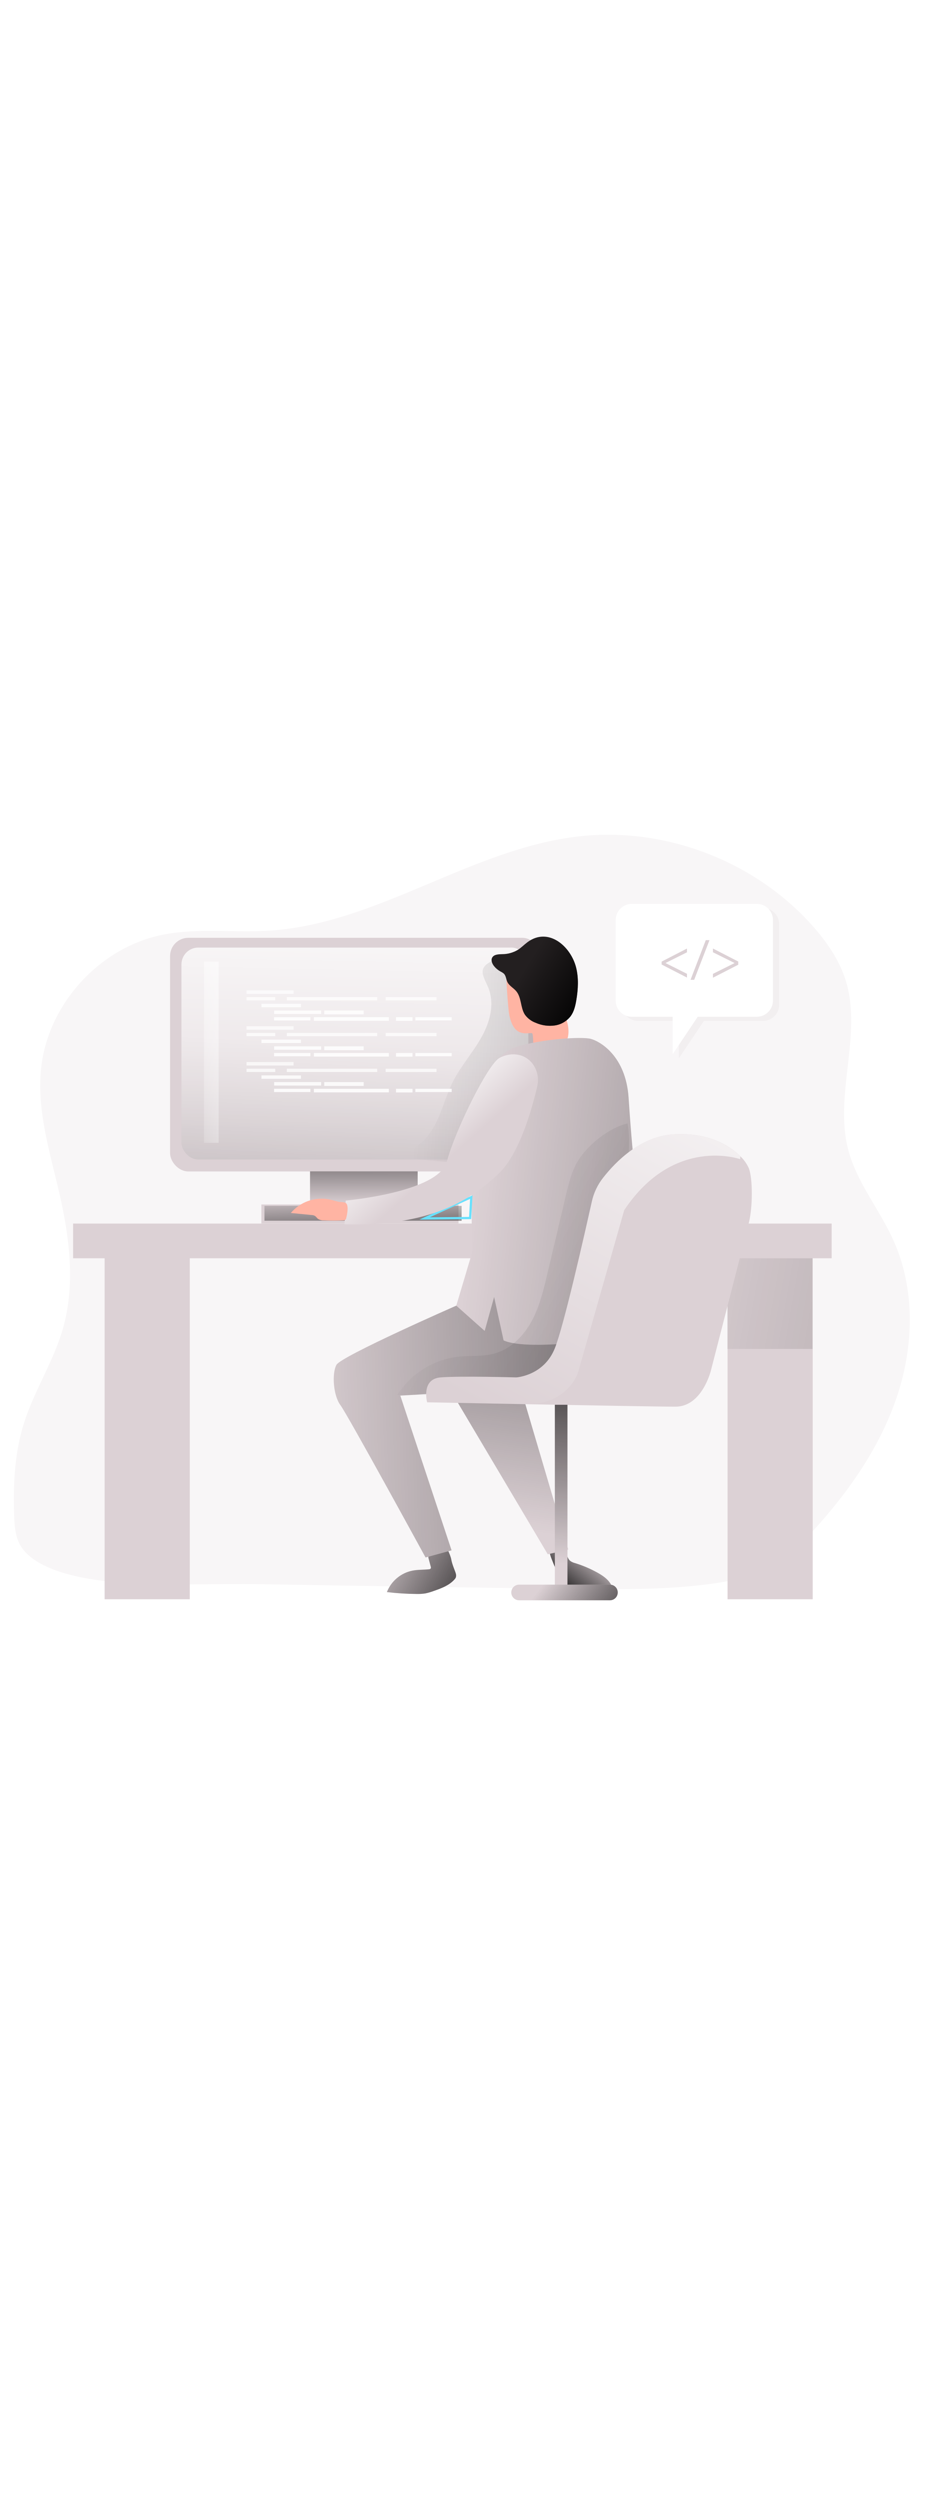 <svg id="_87_coding_outline" xmlns="http://www.w3.org/2000/svg" xmlns:xlink="http://www.w3.org/1999/xlink" viewBox="0 0 500 500" data-imageid="coding-2-22" imageName="Coding 2" class="illustrations_image" style="width: 188px;"><defs><style>.cls-1_coding-2-22{fill:url(#linear-gradient);}.cls-1_coding-2-22,.cls-2_coding-2-22,.cls-3_coding-2-22,.cls-4_coding-2-22,.cls-5_coding-2-22,.cls-6_coding-2-22,.cls-7_coding-2-22,.cls-8_coding-2-22,.cls-9_coding-2-22,.cls-10_coding-2-22,.cls-11_coding-2-22,.cls-12_coding-2-22,.cls-13_coding-2-22,.cls-14_coding-2-22,.cls-15_coding-2-22,.cls-16_coding-2-22,.cls-17_coding-2-22,.cls-18_coding-2-22,.cls-19_coding-2-22,.cls-20_coding-2-22,.cls-21_coding-2-22,.cls-22_coding-2-22,.cls-23_coding-2-22,.cls-24_coding-2-22,.cls-25_coding-2-22,.cls-26_coding-2-22,.cls-27_coding-2-22,.cls-28_coding-2-22,.cls-29_coding-2-22,.cls-30_coding-2-22,.cls-31_coding-2-22,.cls-32_coding-2-22,.cls-33_coding-2-22,.cls-34_coding-2-22,.cls-35_coding-2-22,.cls-36_coding-2-22,.cls-37_coding-2-22,.cls-38_coding-2-22,.cls-39_coding-2-22,.cls-40_coding-2-22,.cls-41_coding-2-22,.cls-42_coding-2-22,.cls-43_coding-2-22,.cls-44_coding-2-22,.cls-45_coding-2-22,.cls-46_coding-2-22,.cls-47_coding-2-22,.cls-48_coding-2-22,.cls-49_coding-2-22,.cls-50_coding-2-22,.cls-51_coding-2-22,.cls-52_coding-2-22,.cls-53_coding-2-22,.cls-54_coding-2-22,.cls-55_coding-2-22,.cls-56_coding-2-22,.cls-57_coding-2-22{stroke-width:0px;}.cls-2_coding-2-22{opacity:.18;}.cls-2_coding-2-22,.cls-45_coding-2-22{isolation:isolate;}.cls-2_coding-2-22,.cls-57_coding-2-22{fill:#68e1fd;}.cls-3_coding-2-22{fill:url(#linear-gradient-38-coding-2-22);}.cls-4_coding-2-22{fill:url(#linear-gradient-33-coding-2-22);}.cls-5_coding-2-22{fill:url(#linear-gradient-29-coding-2-22);}.cls-6_coding-2-22{fill:url(#linear-gradient-32-coding-2-22);}.cls-7_coding-2-22{fill:url(#linear-gradient-30-coding-2-22);}.cls-8_coding-2-22{fill:url(#linear-gradient-31-coding-2-22);}.cls-9_coding-2-22{fill:url(#linear-gradient-36-coding-2-22);}.cls-10_coding-2-22{fill:url(#linear-gradient-39-coding-2-22);}.cls-11_coding-2-22{fill:url(#linear-gradient-34-coding-2-22);}.cls-12_coding-2-22{fill:url(#linear-gradient-37-coding-2-22);}.cls-13_coding-2-22{fill:url(#linear-gradient-35-coding-2-22);}.cls-14_coding-2-22{fill:url(#linear-gradient-28-coding-2-22);}.cls-15_coding-2-22{fill:url(#linear-gradient-25-coding-2-22);}.cls-16_coding-2-22{fill:url(#linear-gradient-11-coding-2-22);}.cls-17_coding-2-22{fill:url(#linear-gradient-12-coding-2-22);}.cls-18_coding-2-22{fill:url(#linear-gradient-13-coding-2-22);}.cls-19_coding-2-22{fill:url(#linear-gradient-10-coding-2-22);}.cls-20_coding-2-22{fill:url(#linear-gradient-17-coding-2-22);}.cls-21_coding-2-22{fill:url(#linear-gradient-16-coding-2-22);}.cls-22_coding-2-22{fill:url(#linear-gradient-19-coding-2-22);}.cls-23_coding-2-22{fill:url(#linear-gradient-15-coding-2-22);}.cls-24_coding-2-22{fill:url(#linear-gradient-23-coding-2-22);}.cls-25_coding-2-22{fill:url(#linear-gradient-21-coding-2-22);}.cls-26_coding-2-22{fill:url(#linear-gradient-18-coding-2-22);}.cls-27_coding-2-22{fill:url(#linear-gradient-14-coding-2-22);}.cls-28_coding-2-22{fill:url(#linear-gradient-22-coding-2-22);}.cls-29_coding-2-22{fill:url(#linear-gradient-20-coding-2-22);}.cls-30_coding-2-22{fill:url(#linear-gradient-27-coding-2-22);}.cls-31_coding-2-22{fill:url(#linear-gradient-24-coding-2-22);}.cls-32_coding-2-22{fill:url(#linear-gradient-26-coding-2-22);}.cls-33_coding-2-22{fill:url(#linear-gradient-45-coding-2-22);}.cls-34_coding-2-22{fill:url(#linear-gradient-44-coding-2-22);}.cls-35_coding-2-22{fill:url(#linear-gradient-48-coding-2-22);}.cls-36_coding-2-22{fill:url(#linear-gradient-49-coding-2-22);}.cls-37_coding-2-22{fill:url(#linear-gradient-47-coding-2-22);}.cls-38_coding-2-22{fill:url(#linear-gradient-42-coding-2-22);}.cls-39_coding-2-22{fill:url(#linear-gradient-43-coding-2-22);}.cls-40_coding-2-22{fill:url(#linear-gradient-40-coding-2-22);}.cls-41_coding-2-22{fill:url(#linear-gradient-41-coding-2-22);}.cls-42_coding-2-22{fill:url(#linear-gradient-51-coding-2-22);}.cls-43_coding-2-22{fill:url(#linear-gradient-52-coding-2-22);}.cls-44_coding-2-22{fill:url(#linear-gradient-50-coding-2-22);}.cls-45_coding-2-22{fill:url(#linear-gradient-46-coding-2-22);opacity:.48;}.cls-58_coding-2-22{fill:none;stroke:#68e1fd;stroke-miterlimit:10;stroke-width:1.18px;}.cls-46_coding-2-22{fill:url(#linear-gradient-4-coding-2-22);}.cls-47_coding-2-22{fill:url(#linear-gradient-2-coding-2-22);}.cls-48_coding-2-22{fill:url(#linear-gradient-3-coding-2-22);}.cls-49_coding-2-22{fill:url(#linear-gradient-8-coding-2-22);}.cls-50_coding-2-22{fill:url(#linear-gradient-9-coding-2-22);}.cls-51_coding-2-22{fill:url(#linear-gradient-7-coding-2-22);}.cls-52_coding-2-22{fill:url(#linear-gradient-5-coding-2-22);}.cls-53_coding-2-22{fill:url(#linear-gradient-6-coding-2-22);}.cls-54_coding-2-22{fill:#231f20;}.cls-55_coding-2-22{fill:#fff;}.cls-56_coding-2-22{fill:#ffb4a3;}</style><linearGradient id="linear-gradient-coding-2-22" x1="42.68" y1="1627.39" x2="901.47" y2="1477.26" gradientTransform="translate(-31 1892.57) scale(1 -1)" gradientUnits="userSpaceOnUse"><stop offset="0" stop-color="#000" stop-opacity="0"/><stop offset=".99" stop-color="#000"/></linearGradient><linearGradient id="linear-gradient-2-coding-2-22" x1="374.24" y1="1627.39" x2="1233.03" y2="1477.26" xlink:href="#linear-gradient-coding-2-22"/><linearGradient id="linear-gradient-3-coding-2-22" x1="220.24" y1="1752.05" x2="192.63" y2="1213.37" xlink:href="#linear-gradient-coding-2-22"/><linearGradient id="linear-gradient-4-coding-2-22" x1="217.92" y1="1647.22" x2="222.06" y2="1847.56" gradientTransform="translate(-31 1892.57) scale(1 -1)" gradientUnits="userSpaceOnUse"><stop offset="0" stop-color="#fff" stop-opacity="0"/><stop offset=".99" stop-color="#fff"/></linearGradient><linearGradient id="linear-gradient-5-coding-2-22" x1="255.25" y1="1739.1" x2="707.27" y2="1711.5" gradientTransform="translate(-32.43 1886.43) scale(1 -1)" xlink:href="#linear-gradient-coding-2-22"/><linearGradient id="linear-gradient-6-coding-2-22" x1="224.77" y1="1666.45" x2="224.58" y2="1719.81" xlink:href="#linear-gradient-coding-2-22"/><linearGradient id="linear-gradient-7-coding-2-22" x1="223.86" y1="1674.56" x2="225.41" y2="1632.06" xlink:href="#linear-gradient-coding-2-22"/><linearGradient id="linear-gradient-8-coding-2-22" x1="119.58" y1="1743.7" x2="187.74" y2="1755.29" xlink:href="#linear-gradient-4-coding-2-22"/><linearGradient id="linear-gradient-9-coding-2-22" x1="175.75" y1="1830.47" x2="174.37" y2="1756.78" xlink:href="#linear-gradient-4-coding-2-22"/><linearGradient id="linear-gradient-10-coding-2-22" x1="170.93" y1="1830.55" x2="169.56" y2="1756.88" xlink:href="#linear-gradient-4-coding-2-22"/><linearGradient id="linear-gradient-11-coding-2-22" x1="208.8" y1="1829.85" x2="207.42" y2="1756.16" xlink:href="#linear-gradient-4-coding-2-22"/><linearGradient id="linear-gradient-12-coding-2-22" x1="250.89" y1="1829.06" x2="249.51" y2="1755.38" xlink:href="#linear-gradient-4-coding-2-22"/><linearGradient id="linear-gradient-13-coding-2-22" x1="181.82" y1="1830.35" x2="180.44" y2="1756.67" xlink:href="#linear-gradient-4-coding-2-22"/><linearGradient id="linear-gradient-14-coding-2-22" x1="190.65" y1="1830.19" x2="189.27" y2="1756.51" xlink:href="#linear-gradient-4-coding-2-22"/><linearGradient id="linear-gradient-15-coding-2-22" x1="215.3" y1="1829.73" x2="213.92" y2="1756.04" xlink:href="#linear-gradient-4-coding-2-22"/><linearGradient id="linear-gradient-16-coding-2-22" x1="187.82" y1="1830.24" x2="186.44" y2="1756.56" xlink:href="#linear-gradient-4-coding-2-22"/><linearGradient id="linear-gradient-17-coding-2-22" x1="263.02" y1="1828.84" x2="261.65" y2="1755.15" xlink:href="#linear-gradient-4-coding-2-22"/><linearGradient id="linear-gradient-18-coding-2-22" x1="219.3" y1="1829.65" x2="217.92" y2="1755.97" xlink:href="#linear-gradient-4-coding-2-22"/><linearGradient id="linear-gradient-19-coding-2-22" x1="247.46" y1="1829.12" x2="246.07" y2="1755.44" xlink:href="#linear-gradient-4-coding-2-22"/><linearGradient id="linear-gradient-20-coding-2-22" x1="175.75" y1="1811.43" x2="174.37" y2="1737.74" xlink:href="#linear-gradient-4-coding-2-22"/><linearGradient id="linear-gradient-21-coding-2-22" x1="170.93" y1="1811.52" x2="169.56" y2="1737.83" xlink:href="#linear-gradient-4-coding-2-22"/><linearGradient id="linear-gradient-22-coding-2-22" x1="208.8" y1="1810.81" x2="207.42" y2="1737.12" xlink:href="#linear-gradient-4-coding-2-22"/><linearGradient id="linear-gradient-23-coding-2-22" x1="250.89" y1="1810.02" x2="249.51" y2="1736.34" xlink:href="#linear-gradient-4-coding-2-22"/><linearGradient id="linear-gradient-24-coding-2-22" x1="181.82" y1="1811.32" x2="180.44" y2="1737.63" xlink:href="#linear-gradient-4-coding-2-22"/><linearGradient id="linear-gradient-25-coding-2-22" x1="190.65" y1="1811.15" x2="189.27" y2="1737.46" xlink:href="#linear-gradient-4-coding-2-22"/><linearGradient id="linear-gradient-26-coding-2-22" x1="215.3" y1="1810.69" x2="213.92" y2="1737" xlink:href="#linear-gradient-4-coding-2-22"/><linearGradient id="linear-gradient-27-coding-2-22" x1="187.82" y1="1811.2" x2="186.44" y2="1737.52" xlink:href="#linear-gradient-4-coding-2-22"/><linearGradient id="linear-gradient-28-coding-2-22" x1="263.02" y1="1809.79" x2="261.65" y2="1736.11" xlink:href="#linear-gradient-4-coding-2-22"/><linearGradient id="linear-gradient-29-coding-2-22" x1="219.3" y1="1810.61" x2="217.92" y2="1736.93" xlink:href="#linear-gradient-4-coding-2-22"/><linearGradient id="linear-gradient-30-coding-2-22" x1="247.46" y1="1810.08" x2="246.07" y2="1736.4" xlink:href="#linear-gradient-4-coding-2-22"/><linearGradient id="linear-gradient-31-coding-2-22" x1="175.75" y1="1792.38" x2="174.37" y2="1718.71" xlink:href="#linear-gradient-4-coding-2-22"/><linearGradient id="linear-gradient-32-coding-2-22" x1="170.93" y1="1792.48" x2="169.56" y2="1718.79" xlink:href="#linear-gradient-4-coding-2-22"/><linearGradient id="linear-gradient-33-coding-2-22" x1="208.8" y1="1791.77" x2="207.42" y2="1718.09" xlink:href="#linear-gradient-4-coding-2-22"/><linearGradient id="linear-gradient-34-coding-2-22" x1="250.89" y1="1790.98" x2="249.51" y2="1717.29" xlink:href="#linear-gradient-4-coding-2-22"/><linearGradient id="linear-gradient-35-coding-2-22" x1="181.82" y1="1792.27" x2="180.44" y2="1718.59" xlink:href="#linear-gradient-4-coding-2-22"/><linearGradient id="linear-gradient-36-coding-2-22" x1="190.65" y1="1792.11" x2="189.26" y2="1718.42" xlink:href="#linear-gradient-4-coding-2-22"/><linearGradient id="linear-gradient-37-coding-2-22" x1="215.3" y1="1791.65" x2="213.92" y2="1717.96" xlink:href="#linear-gradient-4-coding-2-22"/><linearGradient id="linear-gradient-38-coding-2-22" x1="187.82" y1="1792.16" x2="186.44" y2="1718.48" xlink:href="#linear-gradient-4-coding-2-22"/><linearGradient id="linear-gradient-39-coding-2-22" x1="263.02" y1="1790.75" x2="261.65" y2="1717.07" xlink:href="#linear-gradient-4-coding-2-22"/><linearGradient id="linear-gradient-40-coding-2-22" x1="219.3" y1="1791.57" x2="217.92" y2="1717.88" xlink:href="#linear-gradient-4-coding-2-22"/><linearGradient id="linear-gradient-41-coding-2-22" x1="247.46" y1="1791.04" x2="246.07" y2="1717.36" xlink:href="#linear-gradient-4-coding-2-22"/><linearGradient id="linear-gradient-42-coding-2-22" x1="230.88" y1="1480.49" x2="300.98" y2="1439.93" gradientTransform="translate(-32.43 1886.43) scale(1 -1)" xlink:href="#linear-gradient-coding-2-22"/><linearGradient id="linear-gradient-43-coding-2-22" x1="188.82" y1="1546.49" x2="618.76" y2="1560.83" gradientTransform="translate(-32.43 1886.43) scale(1 -1)" xlink:href="#linear-gradient-coding-2-22"/><linearGradient id="linear-gradient-44-coding-2-22" x1="350.7" y1="1477.71" x2="328.91" y2="1450.94" gradientTransform="translate(-32.43 1886.43) scale(1 -1)" xlink:href="#linear-gradient-coding-2-22"/><linearGradient id="linear-gradient-45-coding-2-22" x1="285.47" y1="1672.49" x2="735.01" y2="1621.16" gradientTransform="translate(-32.43 1886.43) scale(1 -1)" xlink:href="#linear-gradient-coding-2-22"/><linearGradient id="linear-gradient-46-coding-2-22" x1="269.74" y1="1651.89" x2="677.05" y2="1418.43" gradientTransform="translate(-32.43 1886.43) scale(1 -1)" xlink:href="#linear-gradient-coding-2-22"/><linearGradient id="linear-gradient-47-coding-2-22" x1="298.6" y1="1494.94" x2="341.66" y2="1786.91" xlink:href="#linear-gradient-coding-2-22"/><linearGradient id="linear-gradient-48-coding-2-22" x1="301.38" y1="1546.49" x2="436.6" y2="1797.61" gradientTransform="translate(-32.43 1886.43) scale(1 -1)" xlink:href="#linear-gradient-4-coding-2-22"/><linearGradient id="linear-gradient-49-coding-2-22" x1="328.57" y1="1475.97" x2="334.1" y2="1620.3" xlink:href="#linear-gradient-coding-2-22"/><linearGradient id="linear-gradient-50-coding-2-22" x1="322.48" y1="1467.57" x2="375.19" y2="1426.18" xlink:href="#linear-gradient-coding-2-22"/><linearGradient id="linear-gradient-51-coding-2-22" x1="311.91" y1="1786.07" x2="348.33" y2="1763.45" gradientTransform="translate(-32.43 1886.43) scale(1 -1)" xlink:href="#linear-gradient-coding-2-22"/><linearGradient id="linear-gradient-52-coding-2-22" x1="272.21" y1="1685.79" x2="245.16" y2="1716.14" gradientTransform="translate(-32.43 1886.43) scale(1 -1)" xlink:href="#linear-gradient-4-coding-2-22"/></defs><path id="background_coding-2-22" class="cls-2_coding-2-22 targetColor" d="M306.29,430.25c22.99.28,46.05.54,68.87-2.22,11.39-1.37,22.87-3.55,33.08-8.76,11.25-5.74,20.38-14.88,28.72-24.37,18-20.48,33.44-43.73,41.56-69.75,8.12-26.02,8.48-55.1-2.66-79.99-7.39-16.62-19.7-31.07-24.24-48.65-7.54-29.16,7.64-60.95-1.25-89.74-3.4-11.01-10.16-20.71-17.81-29.31-30.66-34.38-78.5-52.64-124.24-47.48-57.18,6.46-107.01,46.3-164.38,50.12-19.39,1.28-39.18-1.63-58.18,2.4-33.31,7.06-60.39,37.16-63.89,71.03-2.33,22.62,4.85,44.96,9.92,67.12,5.36,23.45,8.31,48.24,1.66,71.35-5.02,17.4-15.27,32.9-20.71,50.17-5.03,15.85-5.77,32.72-5.2,49.32.18,4.91.52,9.97,2.65,14.41,7.23,14.97,35.35,19.34,50.09,20.66,26.06,2.35,53.25.77,79.42,1.22,55.54.97,111.07,1.8,166.58,2.48Z" style="fill: rgb(220, 209, 213);"/><g id="table_coding-2-22"><rect class="cls-57_coding-2-22 targetColor" x="387.41" y="251.05" width="45.34" height="184.74" style="fill: rgb(220, 209, 213);"/><rect class="cls-57_coding-2-22 targetColor" x="55.71" y="251.05" width="45.34" height="184.74" style="fill: rgb(220, 209, 213);"/><rect class="cls-1_coding-2-22" x="55.71" y="251.05" width="45.34" height="51.59"/><rect class="cls-47_coding-2-22" x="387.29" y="251.05" width="45.34" height="51.59"/><rect class="cls-57_coding-2-22 targetColor" x="38.92" y="235.94" width="403.92" height="18.47" style="fill: rgb(220, 209, 213);"/></g><g id="bubble_coding-2-22"><path class="cls-2_coding-2-22 targetColor" d="M414.88,76.67v42.9c0,4.73-3.84,8.57-8.58,8.57h-31.47l-13.35,19.92v-19.92h-21.74c-4.73,0-8.57-3.83-8.58-8.56h0v-42.91c0-4.73,3.84-8.57,8.57-8.57,0,0,0,0,0,0h66.57c4.73,0,8.57,3.84,8.58,8.57Z" style="fill: rgb(220, 209, 213);"/><path class="cls-55_coding-2-22" d="M411.57,74.46v42.9c0,4.73-3.84,8.57-8.57,8.57,0,0,0,0,0,0h-31.46l-13.36,19.92v-19.89h-21.73c-4.74,0-8.58-3.83-8.59-8.57v-42.92c0-4.74,3.85-8.58,8.59-8.57h66.56c4.73,0,8.57,3.83,8.58,8.56h0Z"/><path class="cls-57_coding-2-22 targetColor" d="M352.3,96.6l13.5-6.95v2.01l-11.38,5.67v.06l11.38,5.7v2.01l-13.5-6.95v-1.55Z" style="fill: rgb(220, 209, 213);"/><path class="cls-57_coding-2-22 targetColor" d="M367.69,106.29l8.12-21.1h1.98l-8.15,21.1h-1.95Z" style="fill: rgb(220, 209, 213);"/><path class="cls-57_coding-2-22 targetColor" d="M393.11,98.25l-13.49,6.93v-2.06l11.46-5.7v-.09l-11.46-5.7v-1.99l13.49,6.93v1.68Z" style="fill: rgb(220, 209, 213);"/></g><g id="monitor_coding-2-22"><rect class="cls-57_coding-2-22 targetColor" x="90.56" y="83.95" width="197.34" height="124.28" rx="9.72" ry="9.72" style="fill: rgb(220, 209, 213);"/><rect class="cls-48_coding-2-22" x="96.62" y="89.14" width="184.72" height="112.72" rx="8.96" ry="8.96"/><rect class="cls-46_coding-2-22" x="96.62" y="89.14" width="184.72" height="112.72" rx="8.96" ry="8.96"/><path class="cls-52_coding-2-22" d="M256.51,136.59c-4.62,8.31-11.08,15.44-15.38,23.92-3.11,6.2-4.96,12.93-7.77,19.28-2.81,6.35-6.82,12.5-12.93,15.85-2.48,1.37-5.45,2.42-6.73,4.94,13,2.04,26.15,2.97,39.31,2.77.84.05,1.68-.09,2.47-.4.92-.56,1.67-1.34,2.2-2.27,8.94-12.8,23.72-22.01,28.06-37.01,2-6.9,1.49-14.25.92-21.42-.68-9.37-1.38-18.77-2.77-28.07-1.03-7.03-1.78-14.67-9.24-17.65-4.29-1.73-10.32-1.85-14.35.68-5.59,3.44-2.89,7.39-.76,12.18,4.16,8.93,1.55,19-3.04,27.19Z"/><rect class="cls-57_coding-2-22 targetColor" x="165.09" y="208.17" width="57.31" height="23.72" style="fill: rgb(220, 209, 213);"/><rect class="cls-53_coding-2-22" x="165.09" y="208.17" width="57.31" height="23.72"/><rect class="cls-57_coding-2-22 targetColor" x="139.18" y="225.8" width="104.97" height="10.08" style="fill: rgb(220, 209, 213);"/><rect class="cls-51_coding-2-22" x="140.83" y="226.53" width="104.97" height="7.9"/><rect class="cls-49_coding-2-22" x="108.62" y="96.6" width="7.79" height="96.41"/><rect class="cls-50_coding-2-22" x="131.27" y="111.94" width="25.05" height="1.84"/><rect class="cls-19_coding-2-22" x="131.27" y="115.49" width="15.29" height="1.73"/><rect class="cls-16_coding-2-22" x="152.73" y="115.49" width="48.12" height="1.74"/><rect class="cls-17_coding-2-22" x="205.35" y="115.49" width="27.09" height="1.74"/><rect class="cls-18_coding-2-22" x="139.22" y="119.06" width="21.03" height="1.82"/><rect class="cls-27_coding-2-22" x="145.97" y="122.61" width="25.05" height="1.84"/><rect class="cls-23_coding-2-22" x="172.66" y="122.61" width="21" height="2.04"/><rect class="cls-21_coding-2-22" x="145.94" y="126.17" width="19.35" height="1.73"/><rect class="cls-20_coding-2-22" x="221.17" y="126.17" width="19.35" height="1.73"/><rect class="cls-26_coding-2-22" x="167.14" y="126.17" width="39.92" height="1.91"/><rect class="cls-22_coding-2-22" x="210.86" y="126.17" width="8.8" height="1.95"/><rect class="cls-29_coding-2-22" x="131.27" y="130.98" width="25.05" height="1.84"/><rect class="cls-25_coding-2-22" x="131.27" y="134.53" width="15.29" height="1.73"/><rect class="cls-28_coding-2-22" x="152.73" y="134.53" width="48.12" height="1.74"/><rect class="cls-24_coding-2-22" x="205.35" y="134.53" width="27.09" height="1.74"/><rect class="cls-31_coding-2-22" x="139.22" y="138.09" width="21.03" height="1.82"/><rect class="cls-15_coding-2-22" x="145.97" y="141.66" width="25.05" height="1.84"/><rect class="cls-32_coding-2-22" x="172.66" y="141.66" width="21" height="2.04"/><rect class="cls-30_coding-2-22" x="145.94" y="145.21" width="19.35" height="1.73"/><rect class="cls-14_coding-2-22" x="221.17" y="145.21" width="19.35" height="1.73"/><rect class="cls-5_coding-2-22" x="167.14" y="145.21" width="39.92" height="1.91"/><rect class="cls-7_coding-2-22" x="210.86" y="145.21" width="8.8" height="1.95"/><rect class="cls-8_coding-2-22" x="131.27" y="150.02" width="25.05" height="1.84"/><rect class="cls-6_coding-2-22" x="131.27" y="153.58" width="15.29" height="1.73"/><rect class="cls-4_coding-2-22" x="152.73" y="153.58" width="48.12" height="1.74"/><rect class="cls-11_coding-2-22" x="205.35" y="153.58" width="27.09" height="1.74"/><rect class="cls-13_coding-2-22" x="139.22" y="157.13" width="21.03" height="1.82"/><rect class="cls-9_coding-2-22" x="145.97" y="160.69" width="25.05" height="1.84"/><rect class="cls-12_coding-2-22" x="172.66" y="160.69" width="21" height="2.04"/><rect class="cls-3_coding-2-22" x="145.94" y="164.25" width="19.35" height="1.73"/><rect class="cls-10_coding-2-22" x="221.17" y="164.25" width="19.35" height="1.73"/><rect class="cls-40_coding-2-22" x="167.14" y="164.25" width="39.92" height="1.91"/><rect class="cls-41_coding-2-22" x="210.86" y="164.25" width="8.8" height="1.95"/></g><g id="character_coding-2-22"><path class="cls-57_coding-2-22 targetColor" d="M242.64,421.88c.27.73.3,1.52.09,2.26-.17.41-.41.78-.72,1.1-2.85,3.22-7.11,4.77-11.17,6.18-1.42.53-2.87.95-4.35,1.26-1.58.24-3.18.34-4.78.29-5.25-.04-10.49-.37-15.7-1,2.3-5.86,7.4-10.15,13.57-11.41,2.87-.56,5.83-.42,8.74-.71.41.02.8-.16,1.05-.48.11-.3.11-.63,0-.92l-1.16-4.34c-.14-.37-.17-.77-.06-1.15.19-.54.81-.78,1.36-.92,1.97-.57,3.27-6.34,5.37-6.46s5.03,6.77,5.4,8.96c.44,2.7,2.07,6.22,2.37,7.36Z" style="fill: rgb(220, 209, 213);"/><path class="cls-38_coding-2-22" d="M242.64,421.88c.27.73.3,1.52.09,2.26-.17.41-.41.78-.72,1.1-2.85,3.22-7.11,4.77-11.17,6.18-1.42.53-2.87.95-4.35,1.26-1.58.24-3.18.34-4.78.29-5.25-.04-10.49-.37-15.7-1,2.3-5.86,7.4-10.15,13.57-11.41,2.87-.56,5.83-.42,8.74-.71.41.02.8-.16,1.05-.48.11-.3.11-.63,0-.92l-1.16-4.34c-.14-.37-.17-.77-.06-1.15.19-.54.81-.78,1.36-.92,1.97-.57,3.27-6.34,5.37-6.46s5.03,6.77,5.4,8.96c.44,2.7,2.07,6.22,2.37,7.36Z"/><path class="cls-57_coding-2-22 targetColor" d="M242.97,279.6s-61.3,26.87-63.82,31.49-1.68,16.37,2.11,21.42c3.79,5.04,45.34,81.04,45.34,81.04l13.85-3.79-27.29-82.29s75.58-4.19,81.04-9.65c5.46-5.46,13.01-21.83,13.01-21.83l-39.47-35.69-24.77,19.31Z" style="fill: rgb(220, 209, 213);"/><path class="cls-39_coding-2-22" d="M242.97,279.6s-61.3,26.87-63.82,31.49-1.68,16.37,2.11,21.42c3.79,5.04,45.34,81.04,45.34,81.04l13.85-3.79-27.29-82.29s75.58-4.19,81.04-9.65c5.46-5.46,13.01-21.83,13.01-21.83l-39.47-35.69-24.77,19.31Z"/><path class="cls-57_coding-2-22 targetColor" d="M300.97,427.07c5.47,5.24,13.77,6.32,21.24,5.46,1.27-.15,2.71-.45,3.33-1.56s.16-2.5-.52-3.58c-1.59-2.51-4.17-4.23-6.76-5.69-3.83-2.14-7.88-3.87-12.08-5.16-.89-.21-1.72-.58-2.47-1.1-1.63-1.29-1.79-3.69-3.08-5.36-.54-.69-6.7-2.35-7.3-1.85-1.85,1.42.36,5.91,1.16,8.02,1.54,3.91,3.39,7.86,6.48,10.82Z" style="fill: rgb(220, 209, 213);"/><path class="cls-34_coding-2-22" d="M300.97,427.07c5.47,5.24,13.77,6.32,21.24,5.46,1.27-.15,2.71-.45,3.33-1.56s.16-2.5-.52-3.58c-1.59-2.51-4.17-4.23-6.76-5.69-3.83-2.14-7.88-3.87-12.08-5.16-.89-.21-1.72-.58-2.47-1.1-1.63-1.29-1.79-3.69-3.08-5.36-.54-.69-6.7-2.35-7.3-1.85-1.85,1.42.36,5.91,1.16,8.02,1.54,3.91,3.39,7.86,6.48,10.82Z"/><path class="cls-56_coding-2-22" d="M282.58,134.62c.27-.05.54,0,.78.14.15.16.25.37.28.59.19,1.39.28,2.79.28,4.19.01,1.41.5,2.78,1.39,3.87,1.39,1.47,3.63,1.61,5.64,1.66.42.03.85,0,1.27-.1.55-.25,1.08-.56,1.56-.92,1.43-.82,3.24-.68,4.71-1.43.57-.31,1.08-.7,1.51-1.17,2.91-3.05,3.18-7.82,2.2-11.93s-2.96-7.91-4.04-12.01c-.92-3.61-1.18-7.55-3.26-10.65-.39-.74-1.12-1.25-1.95-1.35-3.1-.55-6.26-.74-9.4-.56-2.53,0-5.17.14-7.39,1.35-1.42.77-5.39-5.29-6.39-4.03-.7.92.97,19.96,1.2,21.43,1.97,12.42,8.13,11.1,11.61,10.93Z"/><path class="cls-57_coding-2-22 targetColor" d="M253.67,170.44s6.72-23.94,20.79-28.34c14.07-4.41,35.27-5.67,40.1-4.41,4.83,1.26,18.68,9.03,20.15,31.29,1.47,22.26,2.72,33.38,2.72,33.38l-3.78,93.63s-51.64,8.39-65.5,2.1l-5.04-23.09-5.03,18.05-15.12-13.44,8.39-28.13s-1.26-67.19,2.31-81.04Z" style="fill: rgb(220, 209, 213);"/><path class="cls-33_coding-2-22" d="M253.67,170.44s6.72-23.94,20.79-28.34c14.07-4.41,35.27-5.67,40.1-4.41,4.83,1.26,18.68,9.03,20.15,31.29,1.47,22.26,2.72,33.38,2.72,33.38l-3.78,93.63s-51.64,8.39-65.5,2.1l-5.04-23.09-5.03,18.05-15.12-13.44,8.39-28.13s-1.26-67.19,2.31-81.04Z"/><path class="cls-45_coding-2-22" d="M307.74,202.61c-3.41,5.63-4.97,12.15-6.46,18.54l-9.82,41.48c-2.04,8.64-4.13,17.42-8.37,25.22-4.24,7.8-10.96,14.69-19.5,17.13-6.34,1.85-13.1,1.08-19.64,1.8-13.31,1.57-25.21,9.03-32.42,20.32,27.02.36,54.04-1.15,80.85-4.53,3.96-.5,8.06-1.09,11.44-3.22,3.96-2.51,6.4-6.82,8.31-11.08,4.17-9.12,6.84-18.85,9.24-28.63,3.88-16.04,6.94-32.26,9.16-48.6,2.03-14.9,6.18-33.53,3.63-48.34-9.76,2.2-21.22,11.37-26.41,19.9Z"/><polygon class="cls-58_coding-2-22" points="226.12 233.21 250.32 233 250.95 221.87 226.12 233.21"/><polygon class="cls-57_coding-2-22 targetColor" points="241.3 327.05 291.68 411.86 302.59 409.34 277.4 324.11 241.3 327.05" style="fill: rgb(220, 209, 213);"/><polygon class="cls-37_coding-2-22" points="241.3 327.05 291.68 411.86 302.59 409.34 277.4 324.11 241.3 327.05"/><path class="cls-57_coding-2-22 targetColor" d="M398.75,235.52c-2.11,8.41-20.18,78.5-20.18,78.5,0,0-4.62,19.32-18.88,19.32-7.66,0-45.14-.66-78.25-1.29-28.63-.54-54-1.03-54-1.03,0,0-3.35-12.38,7.12-13.24,10.47-.86,40.3,0,40.3,0,0,0,14.72-.8,20.59-15.51,4.83-12.01,15.83-60.76,19.68-77.93,1.02-4.69,3.1-9.08,6.09-12.84,6.62-8.46,19.77-21.88,37.22-23,18.12-1.21,29.76,5.59,35.75,11.63,1.92,1.82,3.47,3.99,4.56,6.4,2.1,5.48,2.1,20.59,0,29.01Z" style="fill: rgb(220, 209, 213);"/><path class="cls-35_coding-2-22" d="M394.18,200.13c0,.54,0,1.03-.05,1.57,0,0-35.3-12.57-61.74,27.1l-24.57,86.26s-4.88,16.37-26.39,17c-28.63-.54-54-1.03-54-1.03,0,0-3.35-12.38,7.12-13.24,10.47-.86,40.3,0,40.3,0,0,0,14.72-.8,20.59-15.51,4.83-12.01,15.83-60.76,19.68-77.93,1.02-4.69,3.1-9.08,6.09-12.84,6.62-8.46,19.77-21.88,37.22-23,18.12-1.21,29.76,5.59,35.75,11.63Z"/><rect class="cls-57_coding-2-22 targetColor" x="295.45" y="332.33" width="6.71" height="103.89" style="fill: rgb(220, 209, 213);"/><rect class="cls-36_coding-2-22" x="295.45" y="332.33" width="6.71" height="103.89"/><path class="cls-57_coding-2-22 targetColor" d="M276.41,428.01h48.37c2.3,0,4.16,1.86,4.16,4.16h0c0,2.3-1.86,4.16-4.16,4.16h-48.37c-2.3,0-4.16-1.86-4.16-4.16h0c0-2.3,1.86-4.16,4.16-4.16Z" style="fill: rgb(220, 209, 213);"/><path class="cls-44_coding-2-22" d="M276.41,428.01h48.37c2.3,0,4.16,1.86,4.16,4.16h0c0,2.3-1.86,4.16-4.16,4.16h-48.37c-2.3,0-4.16-1.86-4.16-4.16h0c0-2.3,1.86-4.16,4.16-4.16Z"/><path class="cls-54_coding-2-22" d="M280.82,86.31c-1.74,1.29-3.24,2.89-5.07,4.04-2.52,1.49-5.39,2.29-8.31,2.29-1.99.06-4.41.09-5.37,1.85-.78,1.43,0,3.24,1,4.52.94,1.16,2.09,2.12,3.4,2.84.67.31,1.29.71,1.85,1.18,1.14,1.15,1.15,2.98,1.85,4.44,1,2.05,3.27,3.14,4.73,4.89,2.87,3.44,2.17,8.76,4.62,12.5,1.48,2,3.52,3.51,5.86,4.34,3.14,1.37,6.61,1.84,10,1.37,3.39-.48,6.46-2.29,8.53-5.01,1.75-2.43,2.45-5.44,2.95-8.39.99-5.81,1.33-11.84-.13-17.55-2.88-11.22-14.76-21.6-25.9-13.32Z"/><path class="cls-42_coding-2-22" d="M280.82,86.31c-1.74,1.29-3.24,2.89-5.07,4.04-2.52,1.49-5.39,2.29-8.31,2.29-1.99.06-4.41.09-5.37,1.85-.78,1.43,0,3.24,1,4.52.94,1.16,2.09,2.12,3.4,2.84.67.31,1.29.71,1.85,1.18,1.14,1.15,1.15,2.98,1.85,4.44,1,2.05,3.27,3.14,4.73,4.89,2.87,3.44,2.17,8.76,4.62,12.5,1.48,2,3.52,3.51,5.86,4.34,3.14,1.37,6.61,1.84,10,1.37,3.39-.48,6.46-2.29,8.53-5.01,1.75-2.43,2.45-5.44,2.95-8.39.99-5.81,1.33-11.84-.13-17.55-2.88-11.22-14.76-21.6-25.9-13.32Z"/><path class="cls-57_coding-2-22 targetColor" d="M283.76,151.18c2.46,3.44,3.29,7.79,2.27,11.89-2.42,10.5-9.12,35.42-20.39,46.18-14.49,13.85-36.52,28.34-82.19,27.09l.64-12.6s49.44-4.41,53.84-20.79,21.73-51.64,28.03-55.11c4.95-2.7,12.83-3.28,17.81,3.33Z" style="fill: rgb(220, 209, 213);"/><path class="cls-43_coding-2-22" d="M283.76,151.18c2.46,3.44,3.29,7.79,2.27,11.89-2.42,10.5-9.12,35.42-20.39,46.18-14.49,13.85-36.52,28.34-82.19,27.09l.64-12.6s49.44-4.41,53.84-20.79,21.73-51.64,28.03-55.11c4.95-2.7,12.83-3.28,17.81,3.33Z"/><path class="cls-56_coding-2-22" d="M175.29,223.09c-7.61-1.46-15.42,1.3-20.43,7.22l10.94,1.07c.71,0,1.41.2,2.02.55.47.44.92.9,1.34,1.39.94.66,2.08.98,3.23.92,3.43.16,6.86.17,10.29,0,.42.03.85-.09,1.2-.32.27-.27.45-.63.51-1.01.45-1.75,1.45-6.67-.25-7.9-.79-.56-3.23-.49-4.26-.76-1.53-.35-3.04-.86-4.6-1.17Z"/></g></svg>
